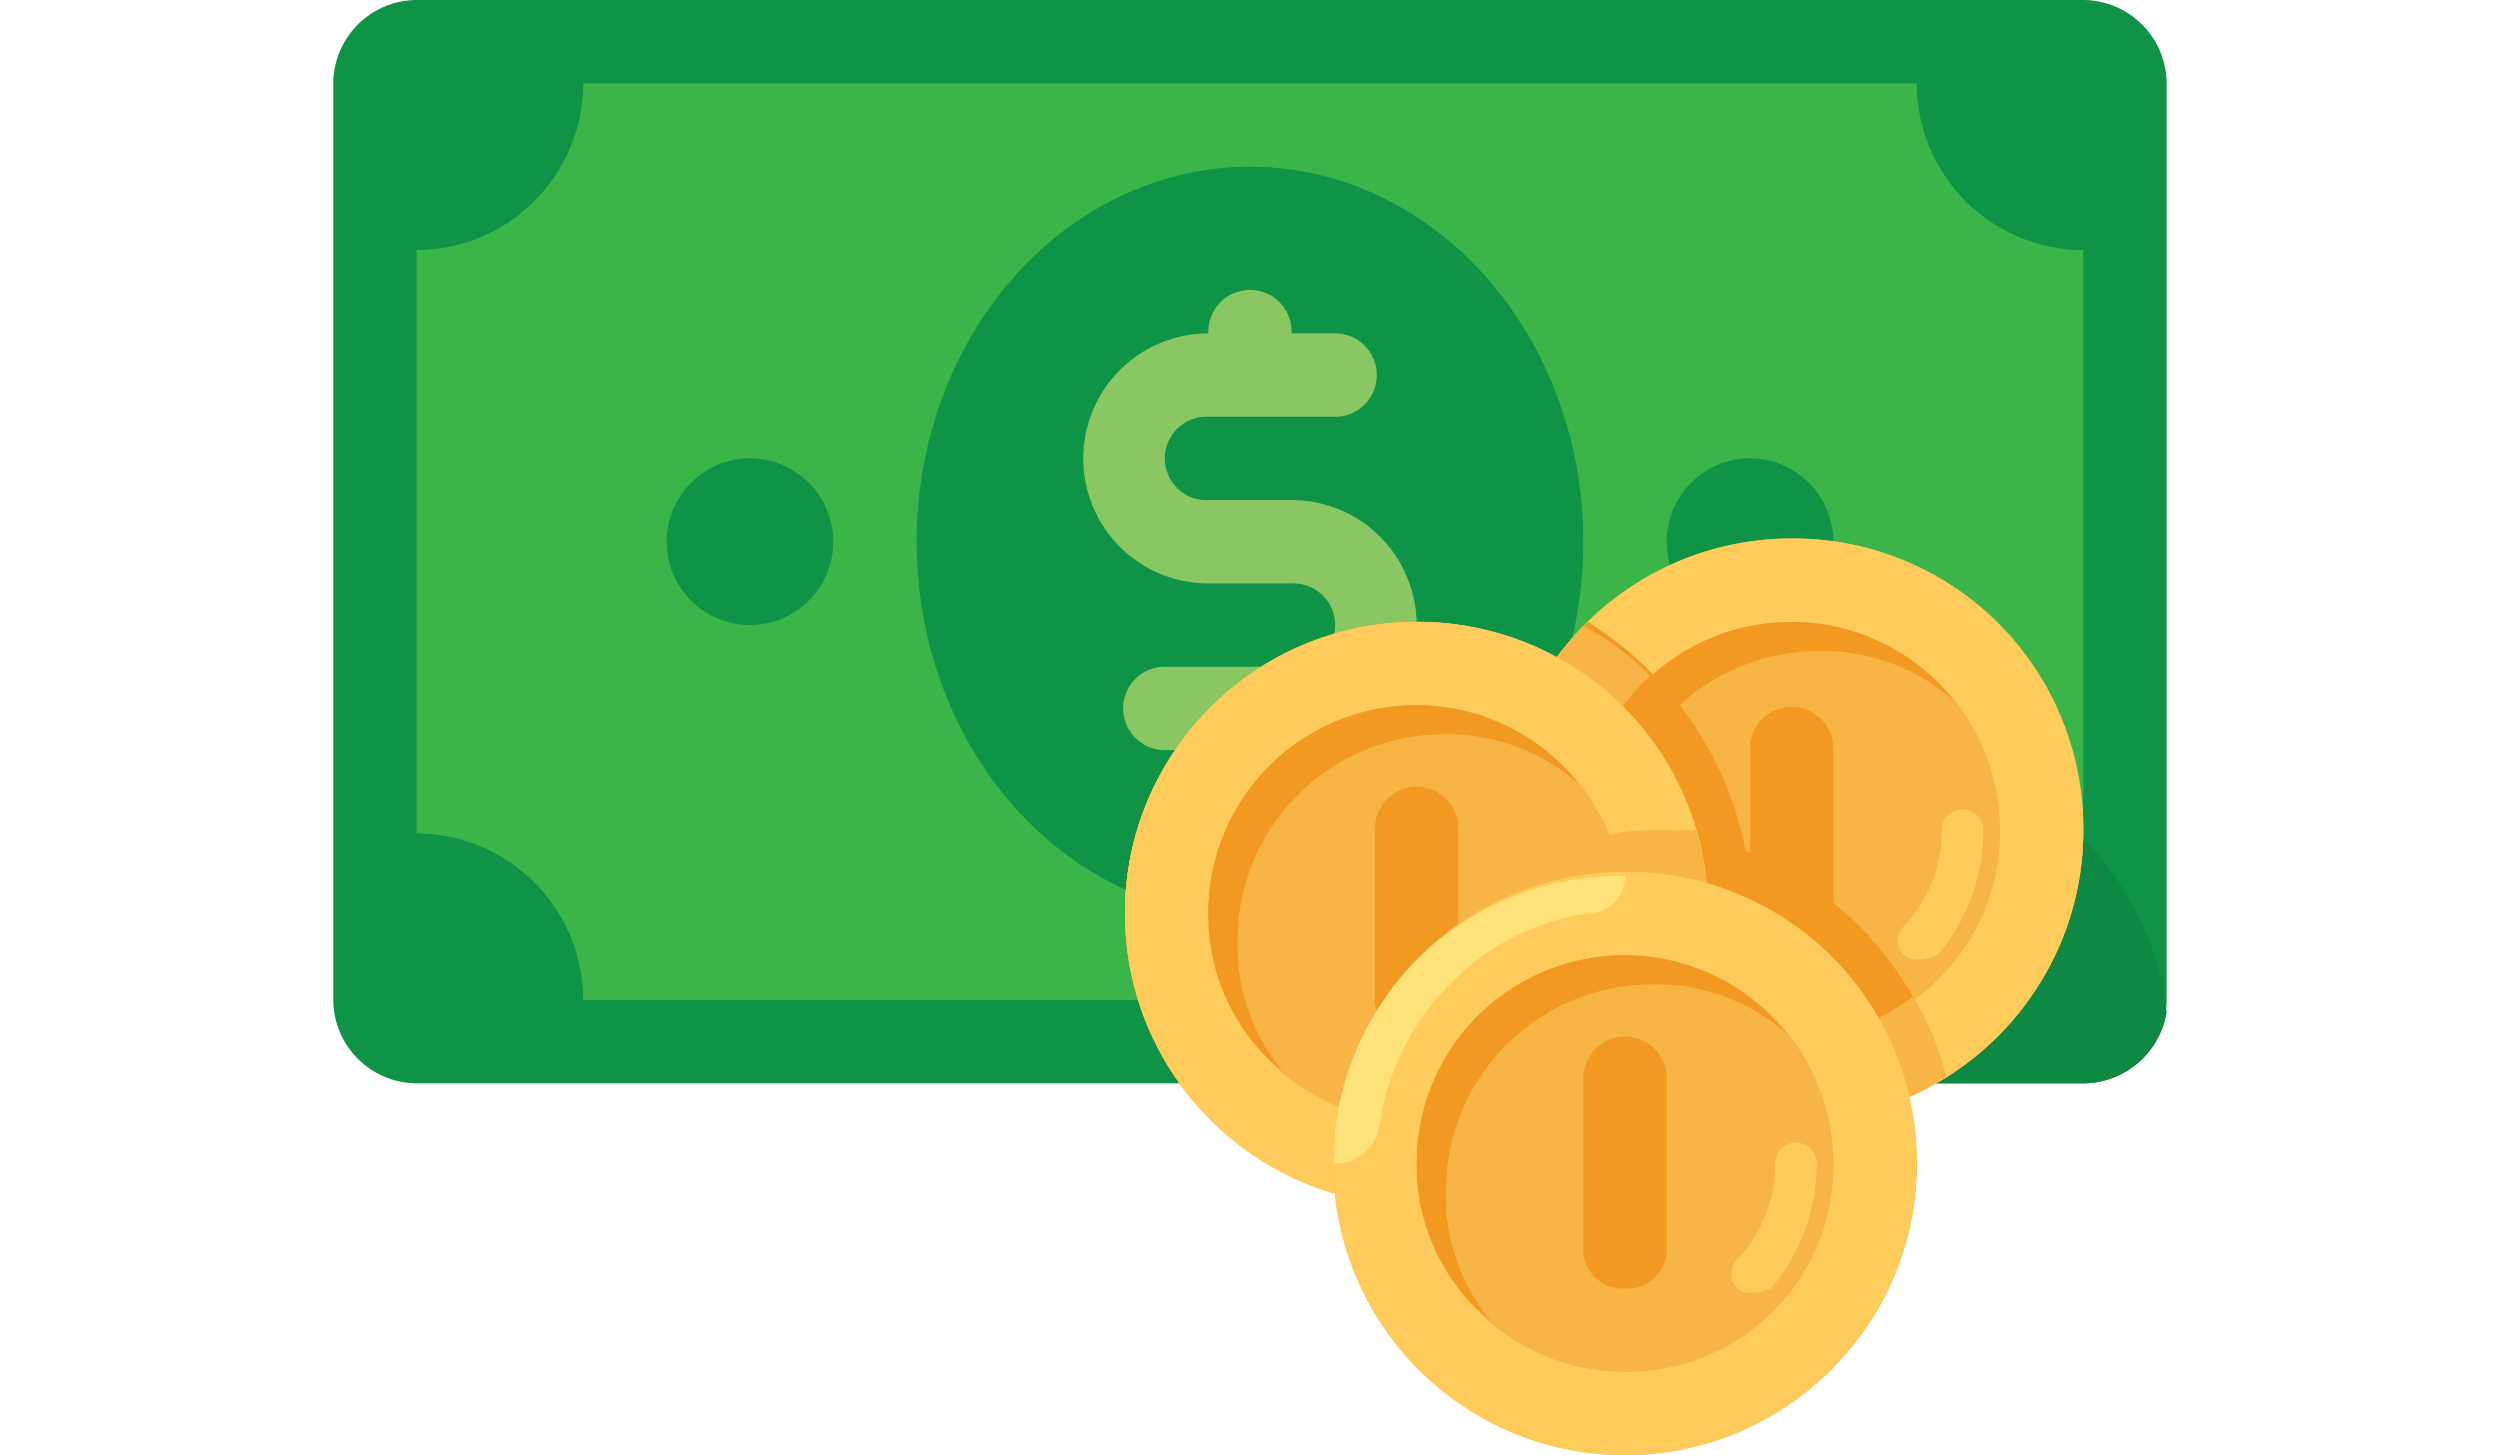 <svg xmlns="http://www.w3.org/2000/svg" width="24.052" height="14." viewBox="0 0 24.052 19.09">
  <g id="money" transform="translate(0 -23.272)">
    <g id="Group_2522" data-name="Group 2522" transform="translate(0 23.272)">
      <path id="Path_2730" data-name="Path 2730" d="M22.958,37.484H1.093A1.1,1.1,0,0,1,0,36.391V24.365a1.1,1.1,0,0,1,1.093-1.093H22.958a1.1,1.1,0,0,1,1.093,1.093V36.391A1.1,1.1,0,0,1,22.958,37.484Z" transform="translate(0 -23.272)" fill="#0e9347"/>
      <path id="Path_2731" data-name="Path 2731" d="M254.218,232.727a3.659,3.659,0,0,0-3.061,1.585,4.078,4.078,0,0,0-1.859-.492,3.825,3.825,0,0,0-3.772,3.28h11.425a1.112,1.112,0,0,0,1.093-.929A3.894,3.894,0,0,0,254.218,232.727Z" transform="translate(-233.993 -222.888)" fill="#0d8944"/>
      <path id="Path_2732" data-name="Path 2732" d="M42.952,58.572H25.459a2.193,2.193,0,0,0-2.186-2.186V48.733a2.193,2.193,0,0,0,2.186-2.186H42.952a2.193,2.193,0,0,0,2.186,2.186v7.653A2.193,2.193,0,0,0,42.952,58.572Z" transform="translate(-22.18 -45.452)" fill="#3bb54a"/>
      <g id="Group_2519" data-name="Group 2519" transform="translate(4.373 2.187)">
        <path id="Path_2733" data-name="Path 2733" d="M260.872,232.727a3.659,3.659,0,0,0-3.061,1.585,4.077,4.077,0,0,0-1.858-.492,3.755,3.755,0,0,0-3.444,2.186h8.91a2.182,2.182,0,0,1,2.132-2.186A3.952,3.952,0,0,0,260.872,232.727Z" transform="translate(-245.02 -225.074)" fill="#0e9347"/>
        <ellipse id="Ellipse_33" data-name="Ellipse 33" cx="4.373" cy="4.92" rx="4.373" ry="4.92" transform="translate(3.28 0)" fill="#0e9347"/>
        <circle id="Ellipse_34" data-name="Ellipse 34" cx="1.093" cy="1.093" r="1.093" transform="translate(0 3.826)" fill="#0e9347"/>
        <circle id="Ellipse_35" data-name="Ellipse 35" cx="1.093" cy="1.093" r="1.093" transform="translate(13.119 3.826)" fill="#0e9347"/>
      </g>
      <path id="Path_2734" data-name="Path 2734" d="M212.188,107.462h-1.093a.547.547,0,1,1,0-1.093h1.64a.547.547,0,1,0,0-1.093h-.547a.547.547,0,1,0-1.093,0,1.64,1.64,0,1,0,0,3.28h1.093a.547.547,0,1,1,0,1.093h-1.64a.547.547,0,1,0,0,1.093h.547a.547.547,0,1,0,1.093,0,1.64,1.64,0,1,0,0-3.28Z" transform="translate(-199.616 -100.902)" fill="#89c763"/>
    </g>
    <g id="Group_2523" data-name="Group 2523" transform="translate(10.386 30.336)">
      <circle id="Ellipse_40" data-name="Ellipse 40" cx="3.826" cy="3.826" r="3.826" transform="translate(0 1.094)" fill="#ffca5d"/>
      <path id="Path_2761" data-name="Path 2761" d="M407.273,317.954h0a3.757,3.757,0,0,0,3.826-3.772h-.055a.581.581,0,0,0-.547.492,3.3,3.3,0,0,1-1.039,1.968,3.1,3.1,0,0,1-1.695.82A.49.49,0,0,0,407.273,317.954Z" transform="translate(-398.527 -310.355)" fill="#f6b545"/>
      <path id="Path_2762" data-name="Path 2762" d="M329.644,233.866h0a3.757,3.757,0,0,0-3.826,3.772h.055a.581.581,0,0,0,.547-.492,3.3,3.3,0,0,1,1.039-1.968,3.1,3.1,0,0,1,1.695-.82A.49.49,0,0,0,329.644,233.866Z" transform="translate(-320.898 -233.81)" fill="#ffe27a"/>
      <g id="Group_2521" data-name="Group 2521" transform="translate(6.013 1.804)">
        <path id="Path_2742" data-name="Path 2742" d="M350.074,275.228a2.875,2.875,0,0,1-.656-1.749,2.646,2.646,0,0,1,.875-1.968,2.376,2.376,0,0,0-.328-.383,2.678,2.678,0,0,0-.875,2.023A2.621,2.621,0,0,0,350.074,275.228Z" transform="translate(-349.09 -271.128)" fill="#e78825"/>
        <path id="Path_2743" data-name="Path 2743" d="M395.636,321.164v.765a.547.547,0,0,0,1.093,0v-.109A4.468,4.468,0,0,0,395.636,321.164Z" transform="translate(-393.449 -318.814)" fill="#e78825"/>
      </g>
      <path id="Path_2745" data-name="Path 2745" d="M409.131,372.364a3.779,3.779,0,0,1-1.367.547.581.581,0,0,0-.492.547h0a3.666,3.666,0,0,0,2.023-.6Z" transform="translate(-398.526 -365.805)" fill="#f19920"/>
      <path id="Path_2746" data-name="Path 2746" d="M326.911,257.164a3.952,3.952,0,0,0-1.093,2.678h.055a.581.581,0,0,0,.547-.492,3.4,3.4,0,0,1,.984-1.913A2.219,2.219,0,0,1,326.911,257.164Z" transform="translate(-320.898 -256.016)" fill="#ffcb5b"/>
      <path id="Path_2747" data-name="Path 2747" d="M290.909,318.007a3.789,3.789,0,0,0,.164,1.093h.383a3.813,3.813,0,0,0,3.662-4.92h-.383A3.8,3.8,0,0,0,290.909,318.007Z" transform="translate(-287.629 -310.354)" fill="#f19920"/>
      <path id="Path_2749" data-name="Path 2749" d="M302.545,341.227h0a3.757,3.757,0,0,0,3.826-3.772h-.055a.581.581,0,0,0-.547.492,3.3,3.3,0,0,1-1.039,1.968,3.1,3.1,0,0,1-1.695.82A.49.49,0,0,0,302.545,341.227Z" transform="translate(-298.719 -332.535)" fill="#f6b545"/>
      <path id="Path_2750" data-name="Path 2750" d="M224.916,257.139h0a3.757,3.757,0,0,0-3.826,3.772h.055a.581.581,0,0,0,.547-.492,3.3,3.3,0,0,1,1.039-1.968,3.1,3.1,0,0,1,1.695-.82A.49.49,0,0,0,224.916,257.139Z" transform="translate(-221.09 -255.991)" fill="#ffe27a"/>
      <path id="Path_2752" data-name="Path 2752" d="M332.465,333.6a.2.2,0,0,1-.164-.055.264.264,0,0,1,0-.383,1.824,1.824,0,0,0,.492-1.257.273.273,0,1,1,.547,0,2.524,2.524,0,0,1-.6,1.64A.594.594,0,0,1,332.465,333.6Z" transform="translate(-326.998 -326.989)" fill="#ffcb5b"/>
      <path id="Path_2756" data-name="Path 2756" d="M360.727,411.045h0a3.757,3.757,0,0,0,3.826-3.772H364.5a.581.581,0,0,0-.547.492,3.3,3.3,0,0,1-1.039,1.968,3.1,3.1,0,0,1-1.695.82A.49.49,0,0,0,360.727,411.045Z" transform="translate(-354.167 -399.073)" fill="#f6b545"/>
      <circle id="Ellipse_37" data-name="Ellipse 37" cx="3.826" cy="3.826" r="3.826" transform="translate(4.92 0)" fill="#f6b545"/>
      <path id="Path_2735" data-name="Path 2735" d="M329.644,232.727a3.826,3.826,0,1,0,3.826,3.826A3.8,3.8,0,0,0,329.644,232.727Zm0,6.56a2.733,2.733,0,1,1,2.733-2.733A2.707,2.707,0,0,1,329.644,239.287Z" transform="translate(-320.898 -232.727)" fill="#ffcb5b"/>
      <path id="Path_2738" data-name="Path 2738" d="M349.474,259.116a2.707,2.707,0,0,1,2.733-2.733,2.578,2.578,0,0,1,1.749.656,2.725,2.725,0,0,0-4.865,1.695,2.621,2.621,0,0,0,.984,2.077A2.564,2.564,0,0,1,349.474,259.116Z" transform="translate(-343.078 -254.906)" fill="#f19920"/>
      <path id="Path_2739" data-name="Path 2739" d="M437.192,310.332a.2.2,0,0,1-.164-.055.264.264,0,0,1,0-.383,1.824,1.824,0,0,0,.492-1.257.273.273,0,0,1,.547,0,2.524,2.524,0,0,1-.6,1.64A.594.594,0,0,1,437.192,310.332Z" transform="translate(-426.806 -304.811)" fill="#ffcb5b"/>
      <g id="Group_2520" data-name="Group 2520" transform="translate(4.974 1.094)">
        <path id="Path_2740" data-name="Path 2740" d="M396.184,282.554a.516.516,0,0,1-.547-.547v-2.186a.547.547,0,0,1,1.093,0v2.186A.516.516,0,0,1,396.184,282.554Z" transform="translate(-392.412 -278.181)" fill="#f19920"/>
        <path id="Path_2741" data-name="Path 2741" d="M332.775,261.958a4.441,4.441,0,0,0-2.624-2.952A4.57,4.57,0,0,0,328.074,256a3.951,3.951,0,0,0-1.093,2.678,3.8,3.8,0,0,0,3.826,3.826A3.17,3.17,0,0,0,332.775,261.958Z" transform="translate(-326.981 -256)" fill="#f19920"/>
      </g>
      <path id="Path_2744" data-name="Path 2744" d="M331.667,263.066a3.494,3.494,0,0,0-.437-1.039,2.645,2.645,0,0,1-1.585.547,2.707,2.707,0,0,1-2.733-2.733,2.678,2.678,0,0,1,.875-2.023,3.334,3.334,0,0,0-.875-.656,3.951,3.951,0,0,0-1.093,2.678,3.8,3.8,0,0,0,3.826,3.826A3.665,3.665,0,0,0,331.667,263.066Z" transform="translate(-320.898 -256.014)" fill="#f6b545"/>
      <circle id="Ellipse_38" data-name="Ellipse 38" cx="3.826" cy="3.826" r="3.826" transform="translate(0 1.094)" fill="#f6b545"/>
      <path id="Path_2748" data-name="Path 2748" d="M224.916,256a3.826,3.826,0,1,0,3.826,3.826A3.8,3.8,0,0,0,224.916,256Zm0,6.56a2.733,2.733,0,1,1,2.733-2.733A2.707,2.707,0,0,1,224.916,262.56Z" transform="translate(-221.09 -254.906)" fill="#ffcb5b"/>
      <path id="Path_2751" data-name="Path 2751" d="M244.746,282.389a2.707,2.707,0,0,1,2.733-2.733,2.578,2.578,0,0,1,1.749.656,2.725,2.725,0,0,0-4.865,1.695,2.621,2.621,0,0,0,.984,2.077A2.564,2.564,0,0,1,244.746,282.389Z" transform="translate(-243.27 -277.087)" fill="#f19920"/>
      <path id="Path_2753" data-name="Path 2753" d="M291.456,305.827a.516.516,0,0,1-.547-.547v-2.186a.547.547,0,1,1,1.093,0v2.186A.516.516,0,0,1,291.456,305.827Z" transform="translate(-287.629 -299.267)" fill="#f19920"/>
      <path id="Path_2754" data-name="Path 2754" d="M293.971,314.236a3.2,3.2,0,0,1,.219,1.039,2.707,2.707,0,0,1-2.733,2.733,1.859,1.859,0,0,1-.547-.055v.055a3.789,3.789,0,0,0,.164,1.093h.383a3.813,3.813,0,0,0,3.662-4.92h-.383A3.615,3.615,0,0,0,293.971,314.236Z" transform="translate(-287.63 -310.354)" fill="#f6b545"/>
      <circle id="Ellipse_39" data-name="Ellipse 39" cx="3.826" cy="3.826" r="3.826" transform="translate(2.733 4.373)" fill="#f6b545"/>
      <path id="Path_2755" data-name="Path 2755" d="M283.1,325.818a3.826,3.826,0,1,0,3.826,3.826A3.8,3.8,0,0,0,283.1,325.818Zm0,6.56a2.733,2.733,0,1,1,2.733-2.733A2.707,2.707,0,0,1,283.1,332.378Z" transform="translate(-276.539 -321.445)" fill="#ffcb5b"/>
      <path id="Path_2758" data-name="Path 2758" d="M302.928,352.207a2.707,2.707,0,0,1,2.733-2.733,2.578,2.578,0,0,1,1.749.656,2.725,2.725,0,0,0-4.865,1.695,2.621,2.621,0,0,0,.984,2.077A2.564,2.564,0,0,1,302.928,352.207Z" transform="translate(-298.719 -343.624)" fill="#f19920"/>
      <path id="Path_2759" data-name="Path 2759" d="M390.646,403.422a.2.2,0,0,1-.164-.055.264.264,0,0,1,0-.383,1.824,1.824,0,0,0,.492-1.257.273.273,0,1,1,.547,0,2.524,2.524,0,0,1-.6,1.64A.594.594,0,0,1,390.646,403.422Z" transform="translate(-382.446 -393.528)" fill="#ffcb5b"/>
      <path id="Path_2760" data-name="Path 2760" d="M349.638,375.644a.516.516,0,0,1-.547-.547v-2.187a.547.547,0,1,1,1.093,0V375.1A.516.516,0,0,1,349.638,375.644Z" transform="translate(-343.078 -365.805)" fill="#f19920"/>
      <path id="Path_2757" data-name="Path 2757" d="M283.1,326.957h0a3.757,3.757,0,0,0-3.826,3.772h.055a.581.581,0,0,0,.547-.492,3.3,3.3,0,0,1,1.039-1.968,3.1,3.1,0,0,1,1.695-.82A.49.49,0,0,0,283.1,326.957Z" transform="translate(-276.539 -322.529)" fill="#ffe27a"/>
    </g>
  </g>
</svg>
